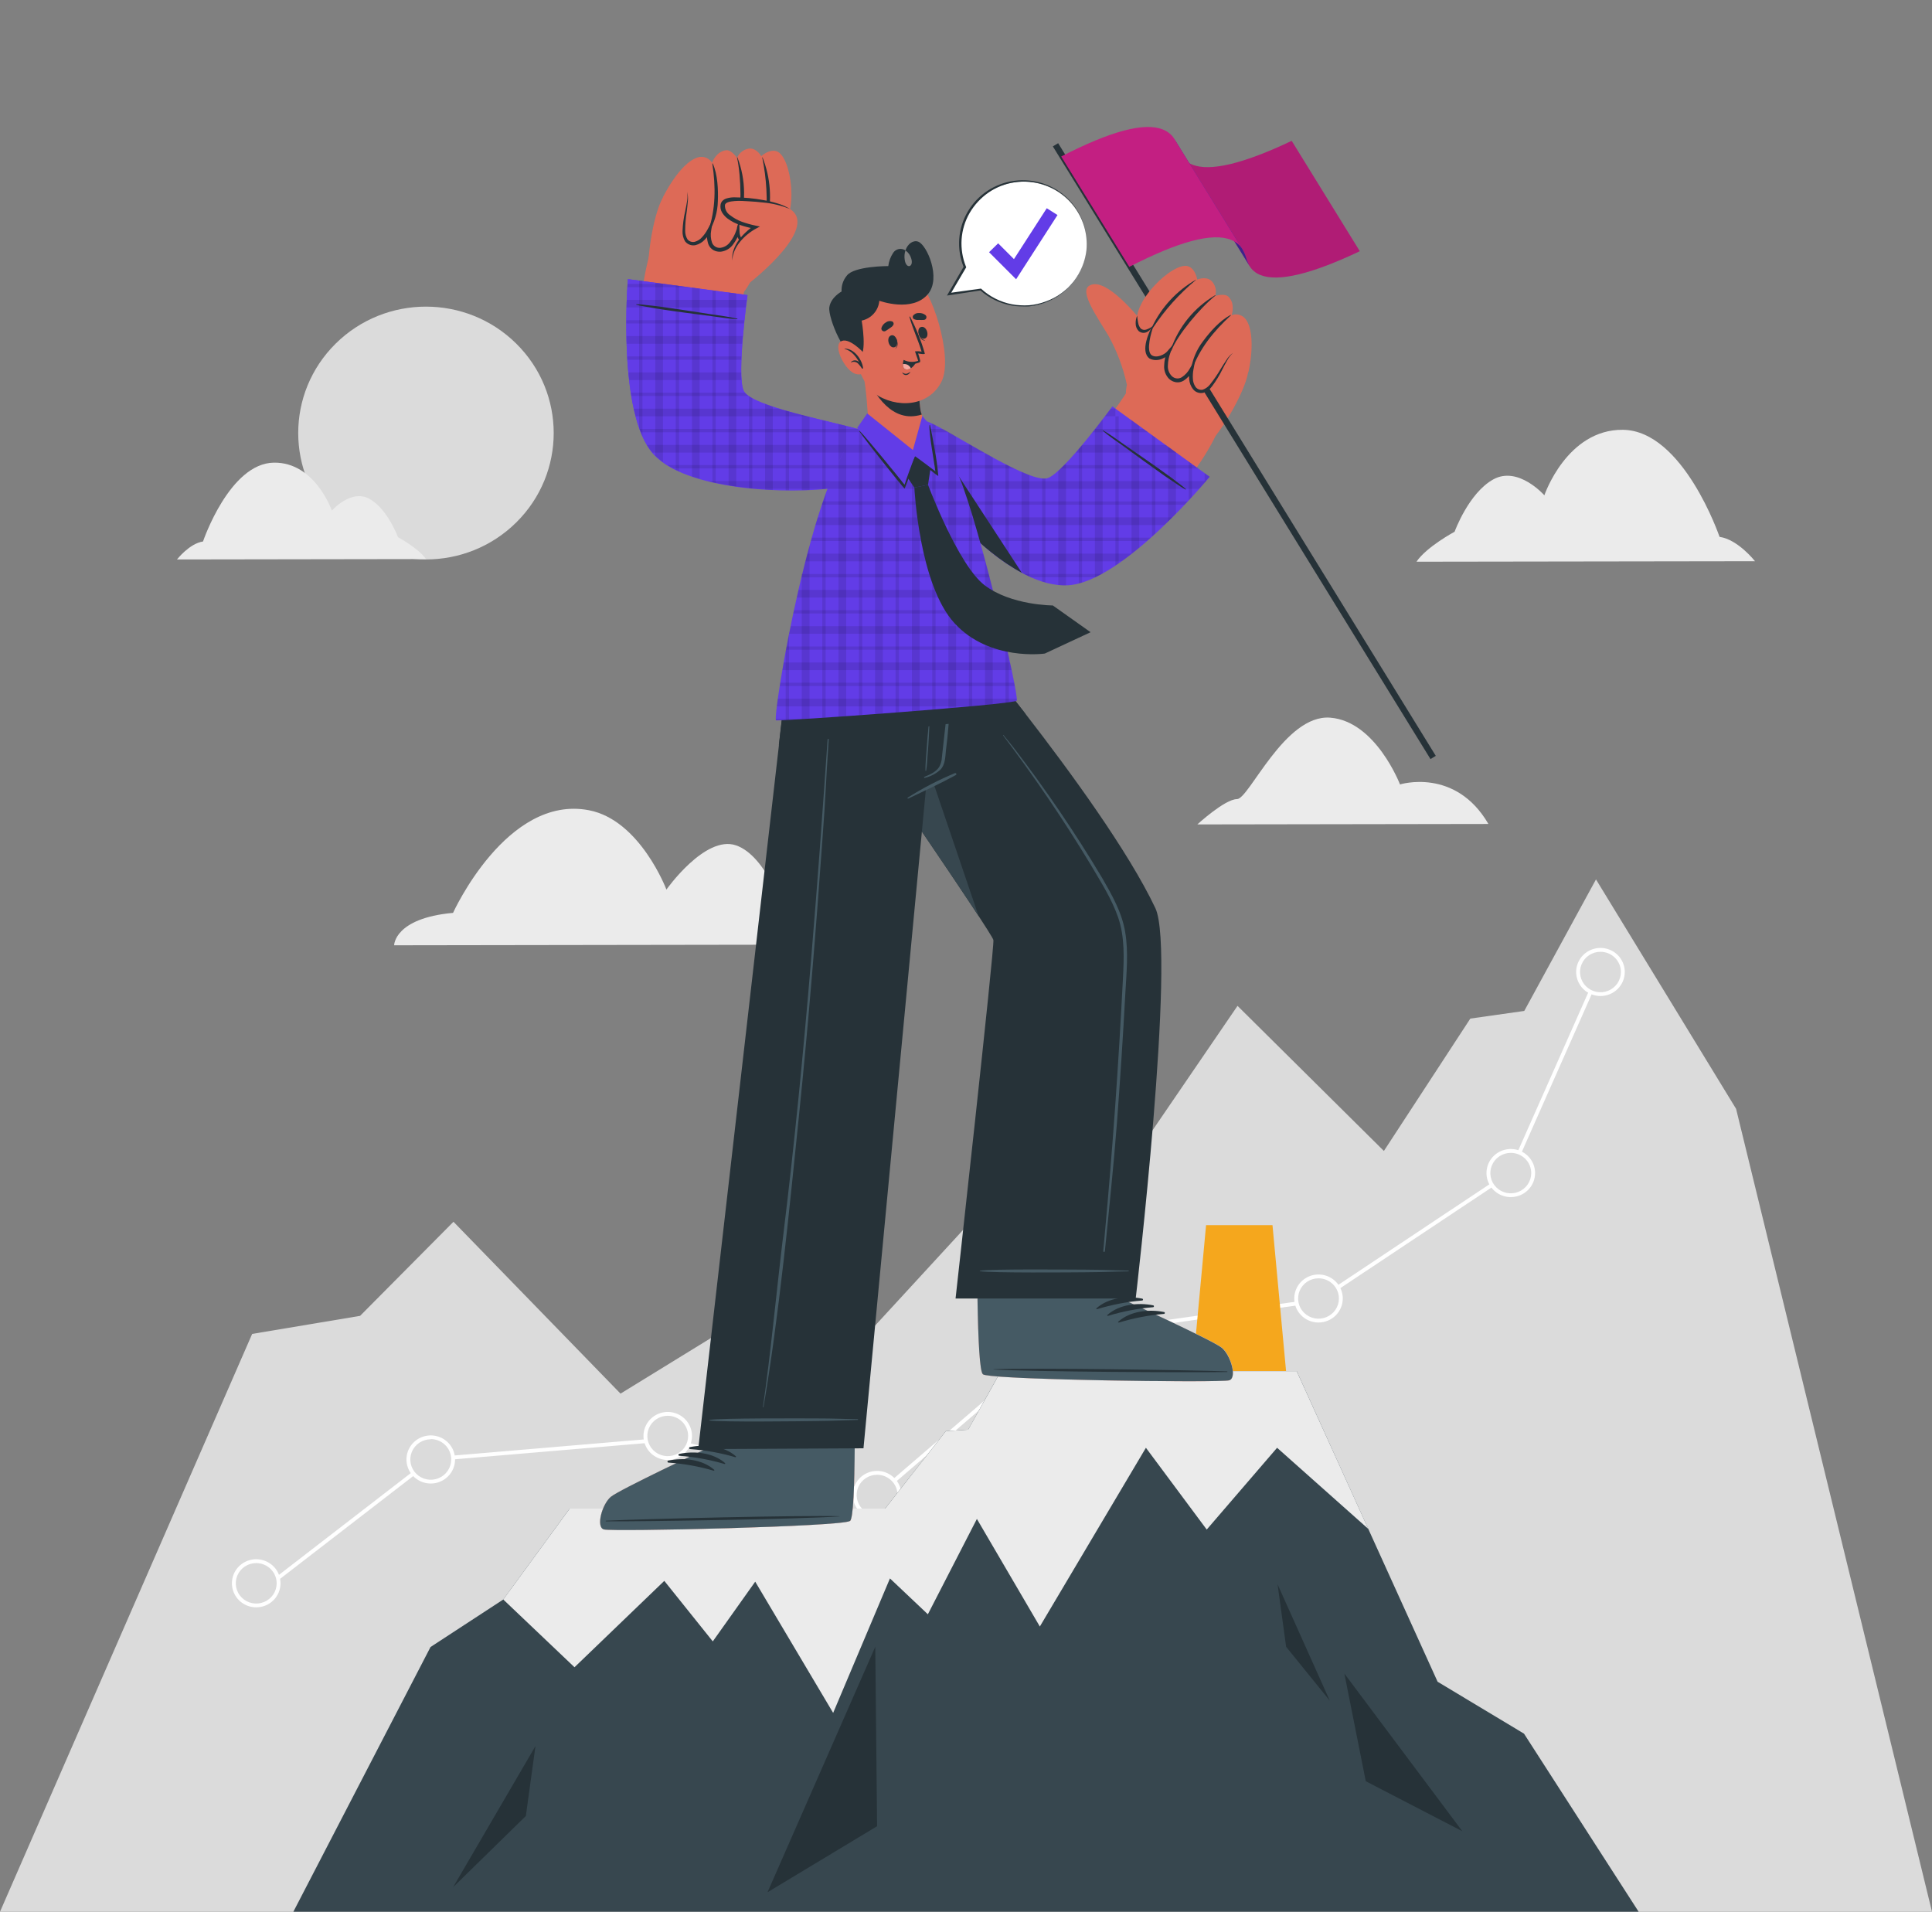 <svg width="380" height="376" viewBox="0 0 380 376" fill="none" xmlns="http://www.w3.org/2000/svg">
<rect x="0" y="0" width="380" height="376" fill="#808080" stroke="none"/>
<g clip-path="url(#clip0_1_9671)">
<path d="M49.598 262.35L70.824 258.801L89.194 240.294L122.048 274.096L144.772 260.124L160.801 273.021L192.204 238.88L216.912 236.617L243.405 197.829L272.194 226.367L289.195 200.333L299.805 198.829L313.91 172.96L341.468 218.088L380 376H0L49.598 262.35Z" fill="#DBDBDB"/>
<path d="M53.314 311.892L52.843 311.298L84.786 286.647L131.366 282.699L131.427 282.714L172.619 293.513L208.628 262.583L208.742 262.568L259.19 255.394L296.81 230.353L314.245 191.008L314.936 191.309L297.418 230.856L297.327 230.917L259.472 256.116L259.388 256.131L208.962 263.298L172.816 294.348L172.619 294.295L131.298 283.459L85.074 287.377L53.314 311.892Z" fill="white"/>
<path d="M50.403 315.75C52.829 315.75 54.796 313.804 54.796 311.403C54.796 309.003 52.829 307.057 50.403 307.057C47.977 307.057 46.011 309.003 46.011 311.403C46.011 313.804 47.977 315.75 50.403 315.75Z" fill="#DBDBDB"/>
<path d="M50.403 316.126C49.457 316.127 48.532 315.851 47.745 315.332C46.957 314.813 46.343 314.074 45.981 313.209C45.618 312.345 45.523 311.393 45.707 310.475C45.891 309.556 46.346 308.713 47.015 308.051C47.684 307.389 48.537 306.938 49.465 306.756C50.393 306.574 51.355 306.668 52.228 307.027C53.102 307.386 53.849 307.993 54.374 308.772C54.898 309.551 55.178 310.467 55.176 311.403C55.174 312.655 54.67 313.855 53.776 314.74C52.881 315.626 51.668 316.124 50.403 316.126ZM50.403 307.425C49.608 307.424 48.83 307.656 48.167 308.092C47.505 308.528 46.989 309.149 46.684 309.876C46.378 310.602 46.297 311.402 46.452 312.175C46.606 312.947 46.988 313.656 47.55 314.213C48.112 314.771 48.828 315.15 49.608 315.304C50.389 315.458 51.197 315.38 51.932 315.079C52.667 314.778 53.296 314.268 53.738 313.614C54.18 312.96 54.416 312.19 54.416 311.403C54.416 310.349 53.993 309.339 53.241 308.593C52.489 307.847 51.468 307.427 50.403 307.425Z" fill="white"/>
<path d="M84.725 291.355C87.151 291.355 89.118 289.409 89.118 287.008C89.118 284.608 87.151 282.662 84.725 282.662C82.299 282.662 80.332 284.608 80.332 287.008C80.332 289.409 82.299 291.355 84.725 291.355Z" fill="#DBDBDB"/>
<path d="M84.725 291.776C83.779 291.776 82.854 291.498 82.068 290.978C81.282 290.458 80.669 289.719 80.308 288.854C79.946 287.99 79.852 287.038 80.037 286.12C80.222 285.203 80.678 284.36 81.347 283.699C82.016 283.037 82.869 282.587 83.797 282.406C84.725 282.224 85.686 282.319 86.559 282.678C87.433 283.037 88.179 283.645 88.703 284.423C89.228 285.202 89.507 286.118 89.505 287.053C89.503 288.307 88.999 289.508 88.102 290.393C87.206 291.279 85.991 291.776 84.725 291.776ZM84.725 283.075C83.93 283.075 83.152 283.309 82.491 283.746C81.83 284.183 81.315 284.804 81.01 285.531C80.706 286.258 80.626 287.058 80.782 287.83C80.937 288.601 81.32 289.31 81.882 289.866C82.444 290.423 83.16 290.802 83.94 290.955C84.72 291.109 85.529 291.03 86.263 290.729C86.998 290.428 87.626 289.918 88.068 289.264C88.509 288.609 88.745 287.84 88.745 287.053C88.75 286.528 88.65 286.007 88.45 285.52C88.25 285.033 87.955 284.59 87.581 284.216C87.207 283.843 86.762 283.546 86.272 283.344C85.782 283.142 85.256 283.038 84.725 283.038V283.075Z" fill="white"/>
<path d="M135.728 282.421C135.73 283.283 135.473 284.126 134.99 284.843C134.507 285.56 133.82 286.119 133.015 286.45C132.211 286.78 131.326 286.867 130.471 286.699C129.617 286.532 128.832 286.117 128.216 285.507C127.6 284.898 127.181 284.122 127.012 283.276C126.842 282.431 126.93 281.555 127.264 280.759C127.598 279.963 128.163 279.283 128.888 278.805C129.613 278.327 130.465 278.073 131.335 278.075C132.501 278.075 133.618 278.533 134.442 279.348C135.265 280.163 135.728 281.268 135.728 282.421Z" fill="#DBDBDB"/>
<path d="M131.336 287.144C130.392 287.144 129.469 286.867 128.684 286.348C127.899 285.829 127.287 285.091 126.926 284.228C126.565 283.365 126.47 282.416 126.654 281.5C126.839 280.584 127.293 279.742 127.961 279.082C128.628 278.421 129.479 277.972 130.404 277.789C131.33 277.607 132.29 277.701 133.162 278.058C134.034 278.415 134.78 279.021 135.304 279.797C135.828 280.574 136.108 281.487 136.108 282.421C136.106 283.673 135.603 284.873 134.708 285.758C133.814 286.644 132.601 287.142 131.336 287.144ZM131.336 278.451C130.542 278.451 129.766 278.683 129.106 279.12C128.446 279.556 127.932 280.176 127.628 280.902C127.324 281.627 127.245 282.426 127.4 283.196C127.555 283.966 127.937 284.673 128.498 285.229C129.059 285.784 129.774 286.162 130.553 286.315C131.331 286.469 132.138 286.39 132.871 286.089C133.604 285.789 134.231 285.28 134.672 284.627C135.113 283.974 135.348 283.206 135.348 282.421C135.346 281.369 134.923 280.36 134.171 279.616C133.419 278.872 132.399 278.453 131.336 278.451Z" fill="white"/>
<path d="M172.512 298.379C174.939 298.379 176.905 296.433 176.905 294.032C176.905 291.631 174.939 289.685 172.512 289.685C170.086 289.685 168.12 291.631 168.12 294.032C168.12 296.433 170.086 298.379 172.512 298.379Z" fill="#DBDBDB"/>
<path d="M172.52 298.755C171.574 298.756 170.649 298.48 169.861 297.961C169.074 297.441 168.46 296.703 168.097 295.838C167.735 294.973 167.639 294.022 167.823 293.104C168.008 292.185 168.463 291.342 169.132 290.68C169.801 290.018 170.654 289.567 171.582 289.385C172.51 289.203 173.471 289.297 174.345 289.656C175.219 290.015 175.966 290.622 176.49 291.401C177.015 292.18 177.294 293.096 177.293 294.032C177.291 295.284 176.787 296.484 175.893 297.369C174.998 298.254 173.785 298.753 172.52 298.755ZM172.52 290.054C171.724 290.052 170.946 290.284 170.284 290.721C169.622 291.157 169.106 291.778 168.8 292.504C168.495 293.231 168.414 294.031 168.568 294.803C168.723 295.576 169.105 296.285 169.667 296.842C170.229 297.399 170.945 297.779 171.725 297.933C172.505 298.087 173.314 298.009 174.049 297.708C174.784 297.407 175.413 296.897 175.855 296.243C176.297 295.589 176.533 294.819 176.533 294.032C176.533 292.978 176.11 291.968 175.358 291.222C174.606 290.476 173.585 290.056 172.52 290.054Z" fill="white"/>
<path d="M208.795 267.78C211.221 267.78 213.188 265.834 213.188 263.433C213.188 261.033 211.221 259.087 208.795 259.087C206.369 259.087 204.402 261.033 204.402 263.433C204.402 265.834 206.369 267.78 208.795 267.78Z" fill="#DBDBDB"/>
<path d="M208.795 268.156C207.851 268.156 206.928 267.879 206.143 267.36C205.358 266.841 204.747 266.103 204.385 265.24C204.024 264.377 203.93 263.428 204.114 262.512C204.298 261.596 204.752 260.754 205.42 260.094C206.087 259.433 206.938 258.984 207.864 258.801C208.789 258.619 209.749 258.713 210.621 259.07C211.493 259.427 212.239 260.033 212.763 260.809C213.288 261.586 213.568 262.499 213.568 263.433C213.568 264.686 213.065 265.887 212.17 266.772C211.275 267.658 210.061 268.156 208.795 268.156ZM208.795 259.463C208.001 259.463 207.225 259.695 206.565 260.132C205.905 260.568 205.391 261.188 205.087 261.914C204.784 262.639 204.704 263.438 204.859 264.208C205.014 264.978 205.396 265.685 205.957 266.241C206.519 266.796 207.234 267.174 208.012 267.327C208.79 267.481 209.597 267.402 210.33 267.101C211.064 266.801 211.69 266.292 212.131 265.639C212.572 264.986 212.808 264.218 212.808 263.433C212.81 262.91 212.707 262.392 212.507 261.908C212.306 261.424 212.011 260.984 211.638 260.613C211.265 260.242 210.822 259.948 210.334 259.746C209.847 259.545 209.323 259.441 208.795 259.44V259.463Z" fill="white"/>
<path d="M259.335 259.733C261.761 259.733 263.727 257.787 263.727 255.387C263.727 252.986 261.761 251.04 259.335 251.04C256.909 251.04 254.942 252.986 254.942 255.387C254.942 257.787 256.909 259.733 259.335 259.733Z" fill="#DBDBDB"/>
<path d="M259.335 260.109C258.391 260.109 257.468 259.832 256.683 259.313C255.898 258.794 255.287 258.057 254.925 257.194C254.564 256.331 254.47 255.381 254.654 254.465C254.838 253.549 255.292 252.708 255.96 252.047C256.627 251.387 257.478 250.937 258.404 250.755C259.33 250.573 260.289 250.666 261.161 251.024C262.033 251.381 262.779 251.986 263.303 252.763C263.828 253.54 264.108 254.453 264.108 255.387C264.106 256.639 263.602 257.839 262.707 258.724C261.813 259.609 260.6 260.107 259.335 260.109ZM259.335 251.416C258.541 251.416 257.765 251.649 257.105 252.085C256.446 252.522 255.931 253.142 255.627 253.867C255.324 254.593 255.244 255.391 255.399 256.161C255.554 256.932 255.936 257.639 256.497 258.194C257.059 258.75 257.774 259.128 258.552 259.281C259.33 259.434 260.137 259.356 260.87 259.055C261.604 258.755 262.23 258.246 262.671 257.593C263.112 256.94 263.348 256.172 263.348 255.387C263.346 254.334 262.922 253.326 262.17 252.581C261.418 251.837 260.398 251.418 259.335 251.416Z" fill="white"/>
<path d="M297.152 235.068C299.578 235.068 301.545 233.122 301.545 230.721C301.545 228.321 299.578 226.375 297.152 226.375C294.726 226.375 292.76 228.321 292.76 230.721C292.76 233.122 294.726 235.068 297.152 235.068Z" fill="#DBDBDB"/>
<path d="M297.16 235.444C296.214 235.445 295.289 235.169 294.501 234.65C293.714 234.13 293.1 233.392 292.737 232.527C292.375 231.663 292.279 230.711 292.464 229.793C292.648 228.874 293.103 228.031 293.772 227.369C294.441 226.707 295.294 226.256 296.222 226.074C297.15 225.892 298.112 225.986 298.985 226.345C299.859 226.704 300.606 227.311 301.13 228.09C301.655 228.869 301.934 229.785 301.933 230.721C301.931 231.973 301.427 233.173 300.533 234.058C299.638 234.944 298.425 235.442 297.16 235.444ZM297.16 226.743C296.365 226.742 295.587 226.974 294.924 227.41C294.262 227.846 293.746 228.467 293.44 229.194C293.135 229.92 293.054 230.72 293.208 231.493C293.363 232.265 293.745 232.974 294.307 233.531C294.869 234.089 295.585 234.468 296.365 234.622C297.145 234.776 297.954 234.698 298.689 234.397C299.424 234.096 300.053 233.586 300.495 232.932C300.937 232.278 301.173 231.508 301.173 230.721C301.173 229.667 300.75 228.657 299.998 227.911C299.246 227.165 298.225 226.745 297.16 226.743Z" fill="white"/>
<path d="M314.792 195.52C317.218 195.52 319.185 193.574 319.185 191.173C319.185 188.773 317.218 186.827 314.792 186.827C312.366 186.827 310.399 188.773 310.399 191.173C310.399 193.574 312.366 195.52 314.792 195.52Z" fill="#DBDBDB"/>
<path d="M314.792 195.896C313.846 195.896 312.922 195.618 312.135 195.098C311.349 194.578 310.736 193.839 310.375 192.974C310.013 192.11 309.919 191.158 310.104 190.24C310.289 189.323 310.745 188.48 311.415 187.819C312.084 187.157 312.936 186.707 313.864 186.526C314.792 186.344 315.753 186.439 316.627 186.798C317.5 187.157 318.246 187.765 318.771 188.544C319.295 189.322 319.574 190.238 319.573 191.173C319.57 192.427 319.066 193.628 318.17 194.513C317.273 195.399 316.059 195.896 314.792 195.896ZM314.792 187.195C313.997 187.195 313.22 187.429 312.559 187.866C311.897 188.303 311.382 188.924 311.078 189.651C310.773 190.378 310.694 191.178 310.849 191.95C311.004 192.721 311.387 193.43 311.949 193.986C312.512 194.543 313.228 194.922 314.008 195.075C314.788 195.229 315.596 195.15 316.331 194.849C317.065 194.548 317.693 194.038 318.135 193.384C318.577 192.729 318.812 191.96 318.812 191.173C318.812 190.651 318.709 190.134 318.506 189.651C318.304 189.168 318.008 188.73 317.635 188.361C317.262 187.991 316.818 187.698 316.331 187.498C315.843 187.298 315.32 187.195 314.792 187.195Z" fill="white"/>
<path d="M101.548 102.748C111.36 93.039 111.36 77.297 101.548 67.589C91.736 57.88 75.827 57.88 66.015 67.589C56.203 77.297 56.203 93.039 66.015 102.748C75.827 112.456 91.736 112.456 101.548 102.748Z" fill="#DBDBDB"/>
<path d="M278.601 110.476L345.184 110.379C345.184 110.379 341.863 106.115 338.215 105.588C338.215 105.588 331.086 84.69 319.215 84.532C308.165 84.412 303.757 97.414 303.757 97.414C303.757 97.414 298.627 91.594 293.74 94.271C288.853 96.948 286.102 104.581 286.102 104.581C286.102 104.581 280.592 107.536 278.601 110.476Z" fill="#EBEBEB"/>
<path d="M161.743 185.789L77.52 185.917C77.52 185.917 77.52 180.593 89.11 179.54C89.11 179.54 99.666 156.228 115.839 159.356C125.909 161.289 131.077 174.96 131.077 174.96C131.077 174.96 138.677 164.184 144.757 166.26C150.837 168.335 154.478 179.796 154.478 179.796C154.478 179.796 160.786 182.781 161.743 185.789Z" fill="#EBEBEB"/>
<path d="M292.752 162.056L235.501 162.146C235.501 162.146 240.92 157.168 243.299 157.168C245.678 157.168 252.677 140.451 261.638 141.15C270.598 141.85 275.363 154.28 275.363 154.28C275.363 154.28 286.246 150.874 292.752 162.056Z" fill="#EBEBEB"/>
<path d="M83.782 109.957L34.816 110.033C34.816 110.033 37.248 106.897 39.931 106.498C39.931 106.498 45.129 91.112 53.869 90.992C61.986 90.879 65.269 100.43 65.269 100.43C65.269 100.43 69.023 96.136 72.626 98.091C76.228 100.046 78.28 105.656 78.28 105.656C78.28 105.656 82.308 107.807 83.782 109.957Z" fill="#EBEBEB"/>
<path d="M252.966 269.81H234.536L237.219 240.963H250.283L252.966 269.81Z" fill="#F5A71D"/>
<path d="M57.699 376H322.301L299.752 340.972L282.758 330.76L255.041 269.66H196.863L190.418 281.195L186.025 281.474L174.086 296.709H112.047L98.982 314.592L84.679 323.932L57.699 376Z" fill="#37474F"/>
<path d="M269.124 300.695H269.116L251.188 284.745L237.348 300.83L225.386 284.745L204.524 319.901L192.143 298.74L182.499 317.494L175.043 310.441L163.871 336.888L148.542 311.08L140.197 322.826L130.659 310.922L112.997 327.91L98.982 314.584L112.047 296.709H174.086L186.025 281.474L190.418 281.188L196.87 269.667H255.041L269.124 300.695Z" fill="#EBEBEB"/>
<path d="M264.419 329.15L268.63 350.327L287.622 360.163L264.419 329.15Z" fill="#263238"/>
<path d="M89.125 371.165L103.428 357.162L105.321 343.408L89.125 371.165Z" fill="#263238"/>
<path d="M150.959 372.165L172.155 323.886L172.512 359.178L150.959 372.165Z" fill="#263238"/>
<path d="M251.279 311.591L261.554 334.49L252.966 323.886L251.279 311.591Z" fill="#263238"/>
<path d="M245.784 52.347L232.393 30.644C232.624 31.016 232.914 31.348 233.252 31.629C233.627 31.944 234.05 32.198 234.506 32.381C238.002 33.787 244.56 32.216 254.06 27.704L267.452 49.406C257.952 53.918 251.393 55.49 247.897 54.084C247.44 53.903 247.016 53.649 246.643 53.332C246.301 53.055 246.01 52.722 245.784 52.347Z" fill="#C31F82"/>
<g opacity="0.1">
<path d="M245.784 52.347L232.393 30.644C232.624 31.016 232.914 31.348 233.252 31.629C233.627 31.944 234.05 32.198 234.506 32.381C238.002 33.787 244.56 32.216 254.06 27.704L267.452 49.406C257.952 53.918 251.393 55.49 247.897 54.084C247.44 53.903 247.016 53.649 246.643 53.332C246.301 53.055 246.01 52.722 245.784 52.347Z" fill="black"/>
</g>
<path d="M241.786 271.472C240.198 271.983 195.054 271.404 193.352 270.299C192.698 269.893 192.402 263.373 192.265 255.492V255.251C192.265 253.627 192.212 251.95 192.212 250.258C192.212 250.025 192.212 249.792 192.212 249.559L194.393 226.352L224.595 226.653L221.616 249.664L221.578 250.574L221.396 255.319V255.808C221.396 255.808 238.572 263.681 240.32 265.088C242.068 266.494 243.367 270.961 241.786 271.472Z" fill="#DD6A57"/>
<path d="M241.786 271.472C240.198 271.983 195.054 271.404 193.352 270.299C192.698 269.893 192.402 263.373 192.265 255.492V255.251C192.265 253.627 192.212 251.95 192.212 250.258C192.212 250.025 192.212 249.792 192.212 249.559L221.624 249.641L221.586 250.551L221.403 255.296V255.785C221.403 255.785 238.579 263.659 240.327 265.065C242.075 266.471 243.367 270.961 241.786 271.472Z" fill="#EBEBEB"/>
<path d="M241.787 271.472C240.973 271.728 228.707 271.705 216.707 271.472C214.297 271.427 211.896 271.367 209.616 271.307C201.066 271.073 193.998 270.728 193.344 270.306C192.69 269.885 192.394 263.538 192.265 255.83C192.265 255.718 192.265 255.612 192.265 255.5C192.265 255.387 192.265 255.334 192.265 255.251H192.28L221.373 255.304V255.793C221.373 255.793 238.556 263.659 240.297 265.072C242.037 266.486 243.367 270.961 241.787 271.472Z" fill="#455A64"/>
<path d="M241.3 269.72C233.7 269.442 202.981 269.013 195.434 269.299C195.373 269.299 195.373 269.344 195.434 269.351C202.973 269.795 233.685 269.976 241.292 269.848C241.46 269.84 241.46 269.727 241.3 269.72Z" fill="#263238"/>
<path d="M224.641 255.409C221.646 254.815 217.983 255.229 215.665 257.304C215.574 257.387 215.665 257.515 215.787 257.485C218.66 256.604 221.621 256.035 224.618 255.785C224.668 255.788 224.718 255.771 224.756 255.738C224.793 255.705 224.816 255.658 224.819 255.609C224.822 255.559 224.805 255.51 224.772 255.472C224.738 255.435 224.691 255.412 224.641 255.409Z" fill="#263238"/>
<path d="M226.784 256.725C223.797 256.131 220.126 256.545 217.808 258.62C217.717 258.703 217.808 258.831 217.938 258.801C220.81 257.919 223.771 257.349 226.769 257.101C226.819 257.103 226.868 257.085 226.905 257.052C226.942 257.018 226.964 256.971 226.966 256.921C226.968 256.871 226.95 256.822 226.916 256.786C226.882 256.749 226.834 256.727 226.784 256.725Z" fill="#263238"/>
<path d="M228.927 258.041C225.94 257.447 222.27 257.861 219.952 259.944C219.868 260.019 219.952 260.147 220.081 260.117C222.955 259.242 225.916 258.672 228.912 258.417C228.962 258.419 229.011 258.401 229.049 258.368C229.086 258.334 229.108 258.287 229.11 258.237C229.112 258.187 229.093 258.138 229.059 258.102C229.025 258.065 228.978 258.043 228.927 258.041Z" fill="#263238"/>
<path d="M223.379 255.387H187.948C187.948 255.387 195.639 186.203 195.388 184.879C195.259 184.202 188.89 174.682 181.321 163.552C177.088 157.318 172.482 150.588 168.401 144.61C161.629 134.743 156.241 126.953 156.241 126.953H190.935C190.935 126.953 195.601 132.532 201.719 140.421C210.383 151.603 221.95 167.418 227.248 178.615C231.352 187.308 223.379 255.387 223.379 255.387Z" fill="#263238"/>
<path d="M221.297 183.24C220.643 179.39 218.698 176.013 216.775 172.667C211.462 163.763 205.625 155.175 199.295 146.948C198.661 146.161 198.023 145.372 197.38 144.58C197.342 144.527 197.25 144.58 197.296 144.64C203.464 152.796 209.202 161.263 214.487 170.005C216.456 173.359 218.66 176.773 219.921 180.435C221.259 184.33 221.069 188.466 220.864 192.52C220.438 200.882 219.931 209.236 219.344 217.584C218.741 226.031 218.054 234.466 217.284 242.888C217.193 243.919 217.094 244.949 217.003 245.987C217.003 246.318 217.299 246.348 217.33 245.987C218.15 237.594 219.047 229.277 219.686 220.862C220.324 212.448 220.879 203.935 221.335 195.46C221.555 191.429 221.988 187.248 221.297 183.24Z" fill="#455A64"/>
<path d="M221.92 249.897C216.957 249.792 218.386 249.754 213.416 249.709C210.984 249.709 195.016 249.544 192.744 249.92C192.698 249.92 192.698 250.01 192.744 250.017C195.024 250.386 210.984 250.251 213.416 250.228C218.386 250.183 216.957 250.138 221.92 250.04C221.931 250.044 221.944 250.045 221.956 250.043C221.967 250.041 221.979 250.036 221.988 250.029C221.998 250.022 222.006 250.013 222.011 250.003C222.017 249.992 222.02 249.98 222.02 249.969C222.02 249.957 222.017 249.945 222.011 249.934C222.006 249.924 221.998 249.915 221.988 249.908C221.979 249.901 221.967 249.896 221.956 249.894C221.944 249.892 221.931 249.893 221.92 249.897Z" fill="#455A64"/>
<path d="M192.47 180.157C183.396 166.297 156.233 126.953 156.233 126.953H174.412L192.47 180.157Z" fill="#37474F"/>
<path d="M118.765 300.8C120.354 301.289 165.49 300.259 167.185 299.138C167.831 298.717 168.067 292.205 168.112 284.324V284.076C168.112 282.451 171.912 255.154 171.912 255.154L142.409 255.748L138.997 284.421V284.91C138.997 284.91 121.897 292.957 120.164 294.378C118.431 295.799 117.177 300.349 118.765 300.8Z" fill="#DD6A57"/>
<path d="M118.765 300.8C120.354 301.289 165.49 300.259 167.185 299.138C167.831 298.717 168.066 292.205 168.112 284.324V284.076C168.112 284.076 168.773 278.608 168.773 278.375L139.642 278.887L138.989 284.421V284.91C138.989 284.91 121.889 292.957 120.156 294.378C118.423 295.799 117.177 300.349 118.765 300.8Z" fill="#EBEBEB"/>
<path d="M118.765 300.8C120.354 301.289 165.49 300.259 167.185 299.138C167.831 298.717 168.066 292.205 168.112 284.324V284.076L138.989 284.421V284.91C138.989 284.91 121.889 292.957 120.156 294.378C118.423 295.799 117.177 300.349 118.765 300.8Z" fill="#455A64"/>
<path d="M119.236 299.085C126.836 298.732 157.548 297.988 165.087 298.206C165.148 298.206 165.156 298.251 165.087 298.251C157.563 298.77 126.852 299.266 119.236 299.213C119.077 299.213 119.077 299.093 119.236 299.085Z" fill="#263238"/>
<path d="M135.744 284.609C138.73 283.985 142.401 284.361 144.734 286.414C144.826 286.497 144.734 286.625 144.613 286.595C141.731 285.751 138.764 285.219 135.766 285.008C135.74 285.009 135.713 285.006 135.688 284.997C135.663 284.989 135.64 284.975 135.621 284.958C135.601 284.94 135.585 284.919 135.573 284.895C135.562 284.872 135.555 284.846 135.554 284.82C135.552 284.794 135.556 284.768 135.565 284.743C135.573 284.718 135.587 284.695 135.604 284.676C135.622 284.656 135.643 284.64 135.667 284.629C135.691 284.618 135.717 284.611 135.744 284.609Z" fill="#263238"/>
<path d="M133.616 285.948C136.595 285.324 140.266 285.692 142.607 287.753C142.698 287.835 142.607 287.963 142.485 287.933C139.604 287.082 136.637 286.543 133.639 286.324C133.614 286.325 133.589 286.322 133.565 286.314C133.541 286.306 133.52 286.293 133.501 286.277C133.482 286.26 133.467 286.241 133.456 286.218C133.445 286.196 133.439 286.172 133.437 286.147C133.436 286.123 133.439 286.098 133.447 286.074C133.455 286.051 133.468 286.03 133.485 286.011C133.501 285.993 133.521 285.977 133.544 285.967C133.566 285.956 133.591 285.949 133.616 285.948Z" fill="#263238"/>
<path d="M131.48 287.264C134.459 286.64 138.13 287.008 140.471 289.069C140.562 289.152 140.471 289.279 140.342 289.249C137.455 288.404 134.483 287.872 131.48 287.663C131.427 287.663 131.375 287.642 131.338 287.604C131.3 287.567 131.279 287.516 131.279 287.463C131.279 287.41 131.3 287.36 131.338 287.322C131.375 287.285 131.427 287.264 131.48 287.264Z" fill="#263238"/>
<path d="M190.927 126.953C190.927 126.953 186.77 152.024 186.489 152.829C186.489 152.829 184.969 153.581 182.149 154.829L169.837 284.843L137.332 285.008L155.45 126.99L190.927 126.953Z" fill="#263238"/>
<path d="M168.72 279.12C163.75 279.037 165.178 278.992 160.208 278.969C157.784 278.969 141.808 278.887 139.544 279.263C139.53 279.263 139.516 279.268 139.506 279.278C139.496 279.288 139.49 279.301 139.49 279.315C139.49 279.329 139.496 279.343 139.506 279.353C139.516 279.362 139.53 279.368 139.544 279.368C141.824 279.729 157.784 279.526 160.216 279.488C165.178 279.421 163.75 279.391 168.72 279.263C168.735 279.258 168.749 279.248 168.758 279.235C168.767 279.223 168.772 279.207 168.772 279.191C168.772 279.175 168.767 279.16 168.758 279.147C168.749 279.134 168.735 279.125 168.72 279.12Z" fill="#455A64"/>
<path d="M162.8 145.136C161.538 163.041 160.998 171.027 159.516 188.925C158.034 206.823 156.271 224.818 154.082 242.708C152.859 252.702 151.529 266.772 150.062 276.736C150.062 276.804 150.161 276.826 150.168 276.736C153.208 259.034 155.336 237.083 157.168 219.231C159 201.378 160.451 183.473 161.728 165.568C162.488 155.438 162.336 155.235 163.02 145.106C163.035 145.001 162.815 145.008 162.8 145.136Z" fill="#455A64"/>
<path d="M187.834 152.054C184.604 153.391 181.496 155.001 178.547 156.867C178.425 156.942 178.547 157.123 178.638 157.063C181.777 155.559 184.976 154.1 188.024 152.423C188.063 152.393 188.09 152.35 188.101 152.302C188.112 152.255 188.106 152.205 188.083 152.161C188.061 152.117 188.023 152.083 187.978 152.063C187.932 152.044 187.882 152.041 187.834 152.054Z" fill="#455A64"/>
<path d="M186.641 137.691C186.132 140.699 185.843 143.707 185.501 146.76C185.425 147.512 185.334 148.212 185.258 148.934C185.237 149.603 185.054 150.258 184.726 150.844C184.072 151.859 182.886 152.348 181.822 152.791C181.693 152.844 181.746 153.04 181.883 152.994C183.034 152.723 184.095 152.167 184.969 151.378C185.949 150.362 185.919 148.813 186.063 147.505C186.494 144.263 186.732 140.998 186.778 137.729C186.778 137.616 186.656 137.616 186.641 137.691Z" fill="#455A64"/>
<path d="M182.955 138.609C182.849 140.774 182.605 142.933 182.423 145.091C182.332 146.151 182.256 147.219 182.187 148.287C182.119 149.355 181.997 150.483 182.028 151.566C182.028 151.641 182.149 151.656 182.165 151.566C182.339 150.535 182.37 149.468 182.453 148.43C182.537 147.392 182.621 146.249 182.681 145.151C182.803 142.97 182.864 140.774 183.061 138.594C183.069 138.541 182.955 138.541 182.955 138.609Z" fill="#455A64"/>
<path d="M201.712 140.421L188.389 142.128L168.386 144.64L153.186 146.55L155.428 126.998H190.904C190.904 126.998 195.594 132.532 201.712 140.421Z" fill="#263238"/>
<path d="M165.353 92.624C151.749 95.707 133.433 93.932 128.797 88.262C124.48 82.953 124.45 59.137 128.402 47.993C129.261 45.564 147.402 51.422 146.9 54.129C145.707 60.461 143.572 74.756 145.563 77.208C147.334 79.389 157.936 82.284 167.77 84.337C179.717 86.826 170.772 91.398 165.353 92.624Z" fill="#DD6A57"/>
<path d="M130.378 38.848C128.288 42.608 127.072 51.993 127.657 54.362C128.242 56.731 144.271 59.318 146.125 57.603C147.979 55.889 154.006 42.653 153.239 38.352C152.471 34.051 132.536 34.938 130.378 38.848Z" fill="#DD6A57"/>
<path d="M153.072 45.21C151.08 46.353 150.852 43.375 150.852 43.375C150.852 43.375 150.092 47.745 147.615 48.136C145.137 48.527 145.054 44.902 145.038 44.646C145 44.872 144.225 48.865 141.656 49.008C139.088 49.151 139.475 45.504 139.506 45.248C139.399 45.451 137.94 48.151 135.964 47.812C132.567 47.241 136.116 40.239 135.128 37.66C135.128 37.66 130.515 38.818 130.378 38.826C130.378 38.826 133.616 32.095 137.218 30.967C137.738 30.798 138.301 30.808 138.815 30.996C139.329 31.185 139.763 31.541 140.045 32.005C140.045 32.005 140.843 29.749 142.865 29.546C143.898 29.463 144.962 31.05 144.962 31.05C145.17 30.551 145.51 30.117 145.946 29.793C146.382 29.469 146.898 29.267 147.44 29.208C148.884 29.17 149.72 30.712 149.72 30.712C149.72 30.712 151.24 29.298 152.707 29.734C155.732 30.629 157.32 42.759 153.072 45.21Z" fill="#DD6A57"/>
<path d="M149.925 30.975C149.925 30.93 149.971 30.915 149.986 30.975C151.57 34.984 151.882 39.374 150.883 43.563C150.883 43.691 150.617 43.691 150.624 43.563C151.013 39.356 150.777 35.115 149.925 30.975Z" fill="#263238"/>
<path d="M144.963 30.99C144.963 30.945 145.031 30.922 145.054 30.99C146.748 35.42 146.786 40.304 145.16 44.759C145.099 44.917 144.887 44.992 144.947 44.812C145.92 41.728 145.821 34.848 144.963 30.99Z" fill="#263238"/>
<path d="M139.27 45.541C140.79 41.164 140.79 36.735 140.106 32.186C140.106 32.133 140.182 32.125 140.205 32.186C141.147 34.321 141.284 37.262 141.193 39.555C141.146 41.69 140.539 43.777 139.43 45.609C139.384 45.661 139.24 45.631 139.27 45.541Z" fill="#263238"/>
<path d="M150.853 43.375C150.64 44.201 150.347 45.004 149.978 45.774C149.655 46.539 149.13 47.204 148.458 47.699C148.142 47.911 147.757 47.997 147.379 47.94C146.995 47.885 146.633 47.729 146.33 47.489C146.047 47.229 145.822 46.914 145.671 46.563C145.519 46.212 145.443 45.833 145.449 45.451L145.411 43.616L144.795 45.391C144.531 46.167 144.141 46.896 143.64 47.549C143.422 47.868 143.139 48.139 142.81 48.344C142.48 48.548 142.11 48.682 141.725 48.737C141.366 48.781 141.003 48.702 140.696 48.513C140.389 48.324 140.157 48.037 140.038 47.699C139.782 46.939 139.727 46.126 139.878 45.338L140.228 43.15L139.171 45.12C138.883 45.664 138.526 46.17 138.107 46.624C137.729 47.072 137.223 47.397 136.656 47.556C136.399 47.618 136.13 47.608 135.879 47.527C135.628 47.446 135.405 47.297 135.235 47.098C134.918 46.592 134.755 46.008 134.763 45.413C134.766 44.131 134.87 42.852 135.075 41.586C135.151 40.946 135.234 40.3 135.28 39.653C135.367 39.003 135.315 38.342 135.128 37.713C135.25 38.346 135.25 38.997 135.128 39.63C135.029 40.27 134.9 40.901 134.771 41.533C134.473 42.812 134.297 44.116 134.246 45.428C134.208 46.138 134.38 46.844 134.74 47.459C134.977 47.768 135.298 48.004 135.666 48.137C136.034 48.271 136.433 48.296 136.815 48.211C137.523 48.03 138.161 47.645 138.647 47.105C139.123 46.608 139.532 46.052 139.863 45.451L139.164 45.21C138.968 46.14 139.02 47.104 139.316 48.008C139.499 48.501 139.848 48.918 140.304 49.188C140.766 49.445 141.297 49.552 141.824 49.497C142.312 49.43 142.781 49.262 143.199 49.002C143.617 48.743 143.975 48.399 144.248 47.993C144.794 47.256 145.212 46.435 145.487 45.564L144.826 45.466C144.837 45.94 144.953 46.406 145.164 46.832C145.375 47.258 145.677 47.633 146.049 47.932C146.441 48.209 146.9 48.377 147.379 48.421C147.866 48.47 148.353 48.339 148.747 48.053C149.451 47.485 149.978 46.731 150.267 45.88C150.557 45.069 150.753 44.229 150.853 43.375Z" fill="#263238"/>
<path d="M147.554 55.528C147.554 55.528 162.063 44.248 154.827 40.803C152.684 39.781 142.622 38.104 142.242 40.097C141.748 42.669 145.821 44.142 148.519 44.669C148.519 44.669 143.04 47.812 144.119 52.241C144.328 53.05 144.76 53.785 145.367 54.365C145.973 54.946 146.73 55.348 147.554 55.528Z" fill="#DD6A57"/>
<path d="M155.412 41.127C154.62 40.625 153.757 40.242 152.851 39.991C151.95 39.713 151.031 39.497 150.1 39.345C148.242 39.004 146.358 38.825 144.468 38.811C143.954 38.803 143.442 38.871 142.948 39.014C142.667 39.089 142.407 39.228 142.188 39.42C142.067 39.52 141.966 39.642 141.892 39.781C141.814 39.916 141.76 40.063 141.732 40.217C141.635 40.77 141.743 41.339 142.036 41.819C142.31 42.253 142.657 42.637 143.062 42.954C143.84 43.54 144.714 43.987 145.646 44.278C146.549 44.583 147.474 44.819 148.413 44.985L148.314 44.383C147.731 44.77 147.184 45.208 146.68 45.691C146.151 46.174 145.672 46.708 145.251 47.286C144.84 47.866 144.515 48.502 144.286 49.173C144.06 49.841 143.967 50.546 144.012 51.249C144.061 50.562 144.226 49.889 144.499 49.256C144.78 48.633 145.146 48.051 145.586 47.526C146.014 46.998 146.498 46.517 147.03 46.09C147.552 45.659 148.114 45.279 148.709 44.955L149.469 44.556L148.588 44.368C147.682 44.178 146.791 43.927 145.92 43.616C145.098 43.316 144.328 42.889 143.64 42.353C143.304 42.142 143.03 41.847 142.845 41.499C142.659 41.151 142.569 40.761 142.584 40.367C142.652 39.743 143.663 39.615 144.537 39.54C145.411 39.465 146.368 39.54 147.296 39.593C148.223 39.645 149.15 39.713 150.07 39.826C151.908 39.983 153.711 40.422 155.412 41.127Z" fill="#263238"/>
<path d="M169.815 84.683C163.955 82.863 147.676 79.998 146.255 76.824C144.833 73.651 147.015 58.024 147.015 58.024L123.5 54.896C123.5 54.896 121.273 81.457 128.569 89.353C135.865 97.249 155.808 95.602 163.613 93.94C171.418 92.278 179.565 87.721 169.815 84.683Z" fill="#623CE7"/>
<path d="M123.5 54.896C123.5 54.896 121.273 81.464 128.569 89.353C128.89 89.705 129.238 90.032 129.611 90.33C137.598 97.098 158.597 97.226 166.091 95.639C171.084 94.572 173.751 90.654 174.253 88.383C174.549 87.104 173.356 85.818 169.837 84.72C163.978 82.908 147.699 80.035 146.277 76.862C144.856 73.689 147.037 58.062 147.037 58.062L123.5 54.896Z" fill="#623CE7"/>
<g opacity="0.1">
<path d="M173.645 86.638V89.909C173.362 90.466 173.026 90.995 172.642 91.488C172.476 91.708 172.298 91.919 172.11 92.12V85.585C172.68 85.844 173.2 86.2 173.645 86.638Z" fill="black"/>
<path d="M169.602 84.63V94.203C169.389 94.338 169.168 94.459 168.94 94.579V84.435L169.602 84.63Z" fill="black"/>
<path d="M166.44 83.773V95.504L166.075 95.587C165.718 95.662 165.315 95.737 164.905 95.805V83.389L166.44 83.773Z" fill="black"/>
<path d="M162.397 82.788V96.143H162.321L161.736 96.196V82.66L162.397 82.788Z" fill="black"/>
<path d="M159.228 82.006V96.361C158.726 96.361 158.217 96.399 157.708 96.406V81.615L158.741 81.878L159.228 82.006Z" fill="black"/>
<path d="M155.192 80.938V96.429C154.972 96.429 154.751 96.429 154.531 96.429V80.75L155.192 80.938Z" fill="black"/>
<path d="M152 79.983V96.354C151.491 96.354 150.982 96.309 150.48 96.271V79.441C150.974 79.622 151.483 79.802 152 79.983Z" fill="black"/>
<path d="M147.319 77.93C147.531 78.075 147.752 78.208 147.98 78.328V96.076L147.319 96.008V77.93Z" fill="black"/>
<path d="M144.818 57.739V95.7C144.301 95.632 143.792 95.549 143.298 95.466V57.528L144.818 57.739Z" fill="black"/>
<path d="M140.775 57.19V94.993L140.114 94.842V57.099L140.775 57.19Z" fill="black"/>
<path d="M137.613 56.761V94.195C137.089 94.045 136.58 93.88 136.093 93.707V56.558L137.613 56.761Z" fill="black"/>
<path d="M133.57 56.219V92.714C133.342 92.616 133.122 92.511 132.909 92.406V56.129L133.57 56.219Z" fill="black"/>
<path d="M130.401 55.791V90.902C130.127 90.714 129.861 90.503 129.641 90.293C129.371 90.085 129.117 89.859 128.881 89.616V55.58L130.401 55.791Z" fill="black"/>
<path d="M126.365 55.242V85.818C126.251 85.555 126.137 85.292 126.031 85.014C125.925 84.735 125.856 84.577 125.788 84.359C125.753 84.284 125.725 84.206 125.704 84.126V55.159L126.365 55.242Z" fill="black"/>
<path d="M123.196 61.972V65.89C123.196 65.138 123.196 64.349 123.196 63.634C123.196 63.416 123.196 63.198 123.196 62.98C123.189 62.627 123.189 62.296 123.196 61.972Z" fill="black"/>
</g>
<g opacity="0.1">
<path d="M168.849 94.624C168.082 95.006 167.274 95.301 166.44 95.504L166.075 95.587C165.718 95.662 165.315 95.737 164.905 95.805C164.145 95.925 163.316 96.03 162.404 96.121H148.724L147.964 96.053L147.303 95.985C146.467 95.903 145.631 95.797 144.803 95.677C144.286 95.609 143.777 95.527 143.283 95.444C142.432 95.303 141.596 95.145 140.775 94.97L140.114 94.82L139.202 94.602L168.849 94.624Z" fill="black"/>
<path d="M172.642 91.488C172.476 91.708 172.298 91.919 172.11 92.12H132.4C132.005 91.909 131.64 91.699 131.267 91.466L172.642 91.488Z" fill="black"/>
<path d="M174.23 88.345C174.182 88.57 174.116 88.792 174.032 89.007H128.303C127.902 88.537 127.544 88.034 127.232 87.503H174.2C174.286 87.776 174.297 88.067 174.23 88.345Z" fill="black"/>
<path d="M169.814 84.69C170.149 84.796 170.468 84.901 170.764 85.014H126.031C125.94 84.796 125.856 84.577 125.788 84.359H168.72L168.978 84.435L169.64 84.63L169.814 84.69Z" fill="black"/>
<path d="M158.726 81.878H125.02C124.883 81.381 124.762 80.87 124.648 80.374H153.209C153.634 80.509 154.075 80.637 154.531 80.765L155.192 80.953C156.013 81.186 156.849 81.412 157.693 81.63L158.726 81.878Z" fill="black"/>
<path d="M147.25 77.885H124.169C124.169 77.667 124.1 77.448 124.07 77.23H146.49C146.714 77.48 146.97 77.7 147.25 77.885Z" fill="black"/>
<path d="M145.806 74.749H123.766C123.713 74.245 123.66 73.741 123.614 73.245H145.768C145.745 73.779 145.768 74.283 145.806 74.749Z" fill="black"/>
<path d="M145.799 70.094C145.799 70.312 145.799 70.53 145.799 70.748H123.386C123.386 70.53 123.386 70.312 123.386 70.094H145.799Z" fill="black"/>
<path d="M146.08 66.101C146.034 66.605 145.988 67.109 145.95 67.605H123.242C123.242 67.093 123.242 66.582 123.242 66.101H146.08Z" fill="black"/>
<path d="M146.384 62.965C146.384 63.175 146.346 63.394 146.323 63.619H123.181C123.181 63.401 123.181 63.183 123.181 62.965H146.384Z" fill="black"/>
<path d="M146.878 58.972C146.817 59.37 146.749 59.889 146.673 60.476H123.227C123.227 59.942 123.227 59.431 123.272 58.972H146.878Z" fill="black"/>
<path d="M135.584 56.49H123.424C123.424 56.25 123.424 56.024 123.424 55.836H130.72L132.886 56.129L133.547 56.219L135.584 56.49Z" fill="black"/>
</g>
<path d="M125.187 59.837C126.039 59.837 126.882 59.987 127.726 60.062C128.569 60.137 129.413 60.25 130.249 60.363C131.865 60.584 133.481 60.819 135.098 61.07L139.939 61.822C141.611 62.085 143.321 62.266 144.963 62.664C144.972 62.661 144.982 62.66 144.991 62.661C145.001 62.662 145.01 62.666 145.018 62.671C145.026 62.677 145.033 62.684 145.038 62.693C145.042 62.701 145.044 62.711 145.044 62.721C145.044 62.73 145.042 62.74 145.038 62.748C145.033 62.757 145.026 62.764 145.018 62.77C145.01 62.776 145.001 62.779 144.991 62.78C144.982 62.782 144.972 62.78 144.963 62.777C143.275 62.694 141.581 62.393 139.909 62.175C138.237 61.957 136.61 61.754 134.961 61.529C133.312 61.303 131.663 61.085 130.013 60.829C129.208 60.709 128.402 60.574 127.604 60.416C126.806 60.258 125.963 60.175 125.18 59.942C125.096 59.919 125.134 59.837 125.187 59.837Z" fill="#263238"/>
<path d="M181.313 92.233C188.951 103.791 203.406 115.101 210.702 114.184C217.542 113.319 234.262 96.188 239.218 85.45C240.304 83.111 223.128 74.877 221.601 77.178C218.014 82.555 209.532 94.323 206.401 94.722C203.596 95.075 193.929 89.879 185.41 84.608C175.036 78.208 178.273 87.623 181.313 92.233Z" fill="#DD6A57"/>
<path d="M237.88 86.984C235.934 88.488 221.821 80.644 221.449 78.17C221.404 77.336 221.471 76.499 221.646 75.681C220.914 72.294 219.685 69.031 217.998 65.996C215.87 62.446 212.291 57.415 214.198 56.219C216.942 54.452 222.239 60.273 225.074 63.8C226.001 61.544 227.02 59.664 228.015 58.791C231.321 55.896 246.255 68.861 245.495 73.237C244.758 77.456 239.833 85.495 237.88 86.984Z" fill="#DD6A57"/>
<path d="M208.126 28.163L207.082 28.793L281.358 149.292L282.403 148.661L208.126 28.163Z" fill="#263238"/>
<path d="M223.82 64.251C224.656 66.364 226.693 64.176 226.693 64.176C226.693 64.176 224.519 68.026 226.237 69.876C227.954 71.726 230.265 68.928 230.432 68.74C230.326 68.943 228.418 72.5 230.333 74.215C232.248 75.929 234.232 72.824 234.354 72.621C234.308 72.846 233.761 75.847 235.509 76.802C238.511 78.434 240.137 70.786 242.524 69.395C242.524 69.395 245.389 73.155 245.495 73.222C245.602 73.29 247.198 65.988 245.1 62.905C244.802 62.452 244.358 62.114 243.839 61.946C243.321 61.778 242.76 61.79 242.25 61.98C242.25 61.98 243.056 59.724 241.589 58.333C240.829 57.633 239.028 58.197 239.028 58.197C239.183 57.671 239.19 57.112 239.048 56.582C238.906 56.052 238.621 55.57 238.222 55.189C237.12 54.272 235.478 54.986 235.478 54.986C235.478 54.986 235.19 52.963 233.761 52.392C230.88 51.249 222.034 59.716 223.82 64.251Z" fill="#DD6A57"/>
<path d="M235.197 55.084C235.197 55.084 235.197 55.009 235.197 55.024C231.447 57.176 228.449 60.408 226.602 64.288C226.548 64.409 226.723 64.552 226.814 64.424C229.139 60.927 231.962 57.781 235.197 55.084Z" fill="#263238"/>
<path d="M239.058 58.137C239.096 58.137 239.058 58.047 238.997 58.069C234.899 60.488 231.808 64.275 230.28 68.748C230.234 68.906 230.348 69.094 230.417 68.921C231.58 65.928 235.972 60.626 239.058 58.137Z" fill="#263238"/>
<path d="M234.369 72.944C235.889 68.582 238.708 65.146 242.09 62.025C242.136 62.025 242.09 61.927 242.03 61.957C239.947 63.033 238.002 65.243 236.634 67.093C235.319 68.798 234.485 70.817 234.217 72.944C234.202 73.004 234.331 73.064 234.369 72.944Z" fill="#263238"/>
<path d="M226.617 64.198C226.549 64.341 226.845 64.273 226.784 64.424C226.526 65.063 225.302 69.034 226.533 69.868C227.529 70.53 229.125 69.673 229.573 69.116L230.812 67.68L230.181 69.44C229.889 70.215 229.73 71.034 229.71 71.861C229.678 72.244 229.729 72.63 229.86 72.992C229.991 73.353 230.199 73.683 230.47 73.959C230.722 74.214 231.054 74.377 231.412 74.421C231.769 74.465 232.132 74.387 232.439 74.2C233.113 73.758 233.665 73.156 234.042 72.448L235.144 70.53L234.734 72.688C234.622 73.291 234.586 73.904 234.627 74.516C234.648 75.096 234.838 75.657 235.175 76.132C235.337 76.338 235.554 76.494 235.801 76.584C236.047 76.674 236.315 76.695 236.573 76.644C237.135 76.443 237.628 76.089 237.994 75.621C238.797 74.62 239.522 73.559 240.16 72.448C240.502 71.899 240.844 71.35 241.217 70.808C241.553 70.248 242.006 69.766 242.547 69.395C242.06 69.817 241.66 70.327 241.369 70.899C241.042 71.455 240.745 72.027 240.449 72.606C239.876 73.784 239.195 74.906 238.412 75.96C237.997 76.535 237.421 76.98 236.755 77.238C236.376 77.338 235.976 77.327 235.603 77.206C235.231 77.084 234.902 76.857 234.658 76.554C234.21 75.981 233.946 75.29 233.898 74.568C233.841 73.89 233.871 73.208 233.989 72.538L234.688 72.779C234.255 73.622 233.608 74.339 232.811 74.862C232.359 75.144 231.819 75.256 231.291 75.177C230.778 75.095 230.303 74.859 229.931 74.501C229.589 74.15 229.328 73.731 229.164 73.272C229 72.812 228.937 72.324 228.981 71.839C229.014 70.931 229.196 70.034 229.52 69.184L230.098 69.515C229.459 70.214 227.818 71.365 226.115 70.523C224.132 69.116 226.184 64.935 226.617 64.198Z" fill="#263238"/>
<path d="M226.693 64.176C226.313 64.452 225.893 64.67 225.447 64.822C225.267 64.885 225.075 64.9 224.888 64.866C224.701 64.832 224.527 64.749 224.383 64.627C224.11 64.31 223.931 63.925 223.866 63.514C223.782 63.07 223.706 62.589 223.661 62.093C223.455 62.567 223.356 63.081 223.372 63.597C223.357 64.154 223.565 64.694 223.949 65.101C224.184 65.303 224.476 65.429 224.785 65.462C225.077 65.483 225.37 65.423 225.629 65.289C226.093 65.038 226.466 64.648 226.693 64.176Z" fill="#263238"/>
<path d="M183.669 83.472C189.164 86.179 202.905 95.293 206.165 94C209.426 92.707 218.789 79.93 218.789 79.93L237.933 93.774C237.933 93.774 220.917 114.439 210.125 115.109C199.333 115.778 186.132 100.903 181.64 94.346C177.148 87.788 174.519 78.96 183.669 83.472Z" fill="#623CE7"/>
<g opacity="0.1">
<path d="M237.933 93.759C237.933 93.759 237.675 94.075 237.173 94.624L236.93 94.91V93.052L237.933 93.759Z" fill="black"/>
<path d="M234.46 91.248V97.707L233.799 98.422V90.766L234.46 91.248Z" fill="black"/>
<path d="M231.291 88.954V101.039L230.576 101.753C230.313 102.024 230.039 102.295 229.756 102.565V87.849L231.291 88.954Z" fill="black"/>
<path d="M227.24 86.036V104.934L226.579 105.536V85.563L227.24 86.036Z" fill="black"/>
<path d="M224.086 83.743V107.709L222.627 108.882C222.598 108.898 222.573 108.918 222.551 108.942V82.622L224.086 83.743Z" fill="black"/>
<path d="M219.404 80.359H219.382V80.344L219.404 80.359Z" fill="black"/>
<path d="M220.043 81.878V110.792L219.382 111.236V81.908L220.043 81.878Z" fill="black"/>
<path d="M216.881 82.449V112.8L216.684 112.913C216.258 113.143 215.832 113.361 215.407 113.567H215.346V84.359H215.399L216.881 82.449Z" fill="black"/>
<path d="M212.838 87.51V114.582C212.618 114.657 212.397 114.718 212.177 114.77V88.292L212.838 87.51Z" fill="black"/>
<path d="M209.676 91.075V115.139C209.169 115.152 208.661 115.132 208.156 115.079V92.579L208.627 92.143L209.289 91.488L209.676 91.075Z" fill="black"/>
<path d="M205.633 94.098V114.567C205.413 114.515 205.192 114.447 204.972 114.372V94.068C205.191 94.1 205.412 94.11 205.633 94.098Z" fill="black"/>
<path d="M202.464 93.413V113.402C202.107 113.236 201.757 113.063 201.4 112.883L200.929 112.635V92.797C201.468 93.03 201.978 93.248 202.464 93.413Z" fill="black"/>
<path d="M198.428 91.616V111.168L197.767 110.724V91.278L198.177 91.488L198.428 91.616Z" fill="black"/>
<path d="M195.259 89.947V108.86C194.742 108.453 194.225 108.032 193.739 107.604V89.089C194.233 89.383 194.75 89.668 195.259 89.947Z" fill="black"/>
<path d="M191.223 87.676V105.37L190.562 104.739V87.292L190.897 87.488L191.223 87.676Z" fill="black"/>
<path d="M188.054 85.856V102.182L187.659 101.753C187.264 101.332 186.899 100.911 186.519 100.497V84.976H186.587L188.054 85.856Z" fill="black"/>
<path d="M184.011 83.622V97.497C183.775 97.211 183.555 96.925 183.35 96.655V83.299L183.669 83.449L184.011 83.622Z" fill="black"/>
<path d="M180.88 82.382V93.083C180.69 92.774 180.5 92.458 180.318 92.143L179.953 91.488C179.74 91.097 179.535 90.736 179.345 90.315V82.246C179.861 82.197 180.381 82.243 180.88 82.382Z" fill="black"/>
</g>
<g opacity="0.1">
<path d="M216.684 112.883C216.258 113.113 215.833 113.331 215.407 113.537H202.761L202.464 113.402C202.107 113.236 201.757 113.063 201.4 112.883H216.684Z" fill="black"/>
<path d="M222.627 108.882C222.598 108.898 222.573 108.918 222.551 108.942C221.905 109.446 221.251 109.935 220.598 110.401H197.334C196.642 109.92 195.958 109.408 195.29 108.897L222.627 108.882Z" fill="black"/>
<path d="M226.358 105.746L225.598 106.4H192.348L191.634 105.746H226.358Z" fill="black"/>
<path d="M230.576 101.753C230.313 102.024 230.039 102.295 229.756 102.565L228.996 103.272H189.096C188.738 102.911 188.396 102.52 188.054 102.182L187.659 101.753H230.576Z" fill="black"/>
<path d="M233.616 98.617L232.993 99.272H185.44C185.25 99.053 185.068 98.828 184.893 98.617H233.616Z" fill="black"/>
<path d="M237.204 94.624L236.96 94.91L235.874 96.143H182.962C182.552 95.602 182.202 95.09 181.86 94.639L237.204 94.624Z" fill="black"/>
<path d="M199.508 92.143H180.287L179.922 91.488H198.162L198.413 91.616L199.508 92.143Z" fill="black"/>
<path d="M235.699 92.143H208.613L209.274 91.488H234.795L235.699 92.143Z" fill="black"/>
<path d="M193.572 89.007H178.714C178.495 88.516 178.302 88.014 178.136 87.503H190.897L191.224 87.691L193.572 89.007Z" fill="black"/>
<path d="M231.359 89.007H211.599L212.207 88.255L212.869 87.503H229.292L229.786 87.864L231.306 88.969L231.359 89.007Z" fill="black"/>
<path d="M186.588 85.014H177.582C177.563 84.796 177.563 84.577 177.582 84.359H185.41C185.767 84.547 186.17 84.758 186.534 84.976L186.588 85.014Z" fill="black"/>
<path d="M225.842 85.014H214.875L215.346 84.427V84.359H224.96L225.842 85.014Z" fill="black"/>
<path d="M219.382 80.359V81.863H217.314C217.816 81.209 218.204 80.682 218.462 80.359H219.382Z" fill="black"/>
</g>
<path d="M233.229 96.181C232.621 95.602 231.906 95.135 231.245 94.609C230.584 94.083 229.9 93.586 229.216 93.105C227.901 92.15 226.564 91.21 225.226 90.285L221.213 87.503C219.83 86.548 218.462 85.502 217.003 84.66C216.99 84.654 216.975 84.652 216.961 84.656C216.947 84.66 216.935 84.668 216.926 84.68C216.918 84.692 216.914 84.706 216.916 84.721C216.917 84.735 216.924 84.748 216.934 84.758C218.211 85.856 219.64 86.796 220.993 87.766L225.013 90.699C226.358 91.676 227.704 92.639 229.064 93.594C229.733 94.06 230.409 94.511 231.093 94.955C231.777 95.399 232.446 95.903 233.176 96.271C233.236 96.309 233.274 96.256 233.229 96.181Z" fill="#263238"/>
<path d="M200.982 112.657C192.782 108.273 184.908 99.121 181.663 94.346C178.813 90.15 176.692 85.029 177.924 83.066C178.418 82.254 179.444 81.968 181.29 82.502L200.982 112.657Z" fill="#263238"/>
<path d="M199.979 137.796C199.325 138.609 152.859 141.94 152.623 141.669C151.924 140.955 159.57 93.165 169.26 84.262C171.35 82.352 179.846 82.006 181.047 82.389C182.4 82.795 186.58 88.781 188.647 93.752C192.789 103.701 200.541 137.075 199.979 137.796Z" fill="#623CE7"/>
<g opacity="0.1">
<path d="M198.428 129.239V138.12L197.767 138.21V126.336C197.828 126.614 197.896 126.892 197.957 127.163C198.018 127.434 198.056 127.607 198.101 127.817C198.215 128.291 198.36 128.772 198.428 129.239Z" fill="black"/>
<path d="M194.636 113.552C194.849 114.357 195.054 115.169 195.259 115.973V138.533L193.739 138.691V110.115C193.739 110.221 193.8 110.333 193.823 110.439C194.046 111.256 194.266 112.083 194.484 112.92C194.56 113.101 194.56 113.319 194.636 113.552Z" fill="black"/>
<path d="M190.6 99.264C190.805 99.903 191.018 100.572 191.223 101.264V138.864L190.805 138.902H190.562V99.144C190.579 99.182 190.592 99.223 190.6 99.264Z" fill="black"/>
<path d="M188.054 92.428V139.173L186.534 139.3V89.488C186.914 90.15 187.294 90.827 187.614 91.496C187.725 91.716 187.831 91.934 187.933 92.15C187.979 92.24 188.02 92.333 188.054 92.428Z" fill="black"/>
<path d="M183.623 85.014C183.753 85.187 183.882 85.359 184.011 85.547V139.519L183.35 139.571V84.675L183.623 85.014Z" fill="black"/>
<path d="M180.88 82.352V139.774L179.36 139.895V82.254C179.868 82.245 180.377 82.277 180.88 82.352Z" fill="black"/>
<path d="M176.806 82.352V140.09L176.145 140.143V82.404L176.806 82.352Z" fill="black"/>
<path d="M173.645 82.72V140.331L172.125 140.444V83.036C172.596 82.915 173.113 82.81 173.645 82.72Z" fill="black"/>
<path d="M169.602 83.998V140.624L168.94 140.669V84.57C169.01 84.493 169.084 84.421 169.161 84.352C169.192 84.317 169.225 84.285 169.26 84.254C169.366 84.159 169.481 84.074 169.602 83.998Z" fill="black"/>
<path d="M166.44 87.984V140.842L164.92 140.947V90.947C165.239 90.263 165.566 89.616 165.885 89.007C166.052 88.661 166.242 88.322 166.44 87.984Z" fill="black"/>
<path d="M162.397 97.106V141.135L161.736 141.18V99.016L161.872 98.617C162.04 98.106 162.214 97.602 162.397 97.106Z" fill="black"/>
<path d="M159.228 107.325V141.376L158.369 141.429L157.692 141.474V112.898H157.791C157.996 112.071 158.202 111.243 158.414 110.416C158.544 109.912 158.673 109.401 158.81 108.912C158.946 108.423 159.083 107.844 159.228 107.325Z" fill="black"/>
<path d="M155.192 124.697V141.587L154.531 141.624V128.088C154.531 127.983 154.531 127.87 154.592 127.757C154.652 127.644 154.675 127.321 154.713 127.103C154.865 126.336 155.04 125.531 155.192 124.697Z" fill="black"/>
</g>
<g opacity="0.1">
<path d="M158.369 141.376L157.692 141.421L155.192 141.564L154.531 141.602C153.897 141.656 153.259 141.671 152.623 141.647C152.623 141.647 152.623 141.526 152.623 141.376H158.369Z" fill="black"/>
<path d="M199.979 137.796C199.491 137.978 198.979 138.087 198.459 138.12L197.798 138.21L195.29 138.496L193.77 138.654L191.269 138.887L190.851 138.924H152.76C152.813 138.466 152.882 137.962 152.965 137.42H199.964C200.001 137.543 200.006 137.672 199.979 137.796Z" fill="black"/>
<path d="M199.607 134.924H153.361C153.361 134.713 153.429 134.495 153.459 134.27H199.485C199.531 134.495 199.576 134.713 199.607 134.924Z" fill="black"/>
<path d="M198.983 131.796H153.87C153.961 131.307 154.044 130.795 154.143 130.292H198.656C198.77 130.803 198.884 131.314 198.983 131.796Z" fill="black"/>
<path d="M198.102 127.795H154.592C154.63 127.584 154.675 127.359 154.713 127.141H197.957C198.011 127.366 198.056 127.584 198.102 127.795Z" fill="black"/>
<path d="M197.387 124.659H155.2C155.299 124.163 155.397 123.651 155.504 123.155H197.022C197.144 123.651 197.266 124.163 197.387 124.659Z" fill="black"/>
<path d="M196.422 120.666H156.021L156.157 120.012H196.27C196.323 120.23 196.377 120.448 196.422 120.666Z" fill="black"/>
<path d="M195.655 117.53H156.705C156.819 117.026 156.933 116.522 157.054 116.026H195.275C195.404 116.56 195.525 117.026 195.655 117.53Z" fill="black"/>
<path d="M194.636 113.552H157.632C157.632 113.469 157.677 113.387 157.692 113.311V112.898H194.469C194.56 113.101 194.56 113.319 194.636 113.552Z" fill="black"/>
<path d="M193.8 110.401H158.415C158.544 109.897 158.673 109.386 158.81 108.897H193.397C193.511 109.288 193.618 109.694 193.724 110.093C193.755 110.183 193.8 110.296 193.8 110.401Z" fill="black"/>
<path d="M192.721 106.4H159.486C159.537 106.18 159.598 105.962 159.668 105.746H192.538C192.592 105.964 192.66 106.182 192.721 106.4Z" fill="black"/>
<path d="M191.824 103.272H160.36C160.512 102.761 160.672 102.249 160.831 101.768H191.353L191.824 103.272Z" fill="black"/>
<path d="M190.6 99.264H161.652C161.675 99.177 161.703 99.092 161.736 99.008L161.873 98.61H190.395C190.449 98.783 190.509 98.956 190.563 99.136C190.58 99.177 190.592 99.22 190.6 99.264Z" fill="black"/>
<path d="M189.559 96.143H162.747C162.937 95.632 163.127 95.121 163.332 94.639H188.997C189.179 95.09 189.362 95.602 189.559 96.143Z" fill="black"/>
<path d="M187.918 92.143H164.358C164.449 91.917 164.548 91.699 164.646 91.488H187.598C187.715 91.709 187.821 91.927 187.918 92.143Z" fill="black"/>
<path d="M186.246 89.007H165.863C166.053 88.661 166.243 88.322 166.433 87.999C166.531 87.826 166.63 87.653 166.737 87.488H185.319C185.63 87.984 185.942 88.488 186.246 89.007Z" fill="black"/>
<path d="M183.624 85.014H168.53C168.667 84.856 168.804 84.713 168.94 84.577C169.01 84.501 169.084 84.428 169.161 84.359H183.16L183.388 84.66L183.624 85.014Z" fill="black"/>
</g>
<path d="M178.182 93.474L180.037 89.608L182.985 92.376L182.529 95.361L179.847 95.895L178.182 93.474Z" fill="#263238"/>
<path d="M179.846 95.895C179.846 95.895 180.736 114.973 187.758 122.591C194.666 130.111 205.504 128.539 205.504 128.539L214.502 124.343L207.077 119.079C207.077 119.079 198.877 119.079 193.656 115.101C188.434 111.123 182.529 95.346 182.529 95.346L179.846 95.895Z" fill="#263238"/>
<path d="M180.569 88.578C178.19 89.623 173.219 86.645 170.962 83.908C170.81 83.72 170.719 81.464 170.476 78.719C170.324 77.057 170.119 75.207 169.799 73.538C169.739 73.192 180.888 74.132 180.888 74.132C180.673 76.337 180.735 78.56 181.07 80.75C181.113 80.979 181.179 81.203 181.268 81.419C181.283 81.456 181.295 81.493 181.306 81.532C181.762 82.795 182.864 87.578 180.569 88.578Z" fill="#DD6A57"/>
<path d="M181.306 81.532C180.953 81.646 180.593 81.731 180.226 81.787C174.64 82.72 171.38 76.32 170.24 73.47C172.239 73.403 180.88 74.132 180.88 74.132C180.666 76.337 180.727 78.56 181.062 80.75C181.105 80.979 181.172 81.203 181.26 81.419C181.278 81.456 181.293 81.493 181.306 81.532Z" fill="#263238"/>
<path d="M166.44 60.694C165.68 64.589 168.963 75.223 171.95 77.343C176.267 80.411 182.719 80.028 185.197 75.027C187.606 70.177 183.114 56.392 179.877 54.535C174.982 51.79 167.474 54.949 166.44 60.694Z" fill="#DD6A57"/>
<path d="M176.236 66.507C176.236 66.507 176.191 66.552 176.236 66.582C176.472 67.296 176.624 68.146 176.039 68.582C176.791 68.267 176.578 67.139 176.236 66.507Z" fill="#263238"/>
<path d="M175.37 65.943C174.177 66.199 174.777 68.545 175.887 68.304C176.996 68.064 176.366 65.732 175.37 65.943Z" fill="#263238"/>
<path d="M180.66 65.251C180.66 65.251 180.72 65.251 180.728 65.296C180.895 66.048 181.207 66.8 181.929 66.913V66.958C181.1 67.048 180.698 65.965 180.66 65.251Z" fill="#263238"/>
<path d="M181.116 64.326C182.271 63.943 182.97 66.259 181.876 66.582C180.781 66.905 180.12 64.672 181.116 64.326Z" fill="#263238"/>
<path d="M174.154 65.108C174.443 64.941 174.722 64.758 174.99 64.559C175.309 64.341 175.583 64.206 175.75 63.807C175.778 63.698 175.771 63.584 175.728 63.479C175.686 63.375 175.611 63.287 175.515 63.228C175.303 63.145 175.072 63.119 174.847 63.152C174.621 63.185 174.409 63.276 174.23 63.416C173.827 63.651 173.525 64.022 173.379 64.461C173.345 64.564 173.343 64.674 173.373 64.778C173.403 64.881 173.463 64.974 173.547 65.043C173.63 65.112 173.732 65.156 173.84 65.167C173.949 65.179 174.058 65.158 174.154 65.108Z" fill="#263238"/>
<path d="M181.724 62.92C181.392 62.939 181.06 62.939 180.728 62.92C180.374 62.967 180.013 62.898 179.702 62.724C179.617 62.65 179.558 62.551 179.535 62.441C179.512 62.331 179.525 62.217 179.573 62.115C179.702 61.928 179.879 61.779 180.086 61.682C180.293 61.586 180.523 61.546 180.751 61.566C181.218 61.541 181.679 61.689 182.043 61.98C182.121 62.051 182.178 62.142 182.204 62.244C182.231 62.346 182.227 62.453 182.194 62.553C182.16 62.653 182.097 62.74 182.014 62.806C181.93 62.871 181.829 62.91 181.724 62.92Z" fill="#263238"/>
<path d="M177.49 73.252C177.702 73.431 177.972 73.527 178.25 73.523C178.528 73.453 178.787 73.325 179.01 73.147C179.01 73.147 179.064 73.147 179.048 73.147C178.981 73.316 178.868 73.464 178.722 73.574C178.576 73.684 178.403 73.752 178.22 73.771C178.057 73.774 177.898 73.728 177.762 73.639C177.627 73.551 177.521 73.424 177.46 73.275C177.46 73.275 177.46 73.237 177.49 73.252Z" fill="#263238"/>
<path d="M177.703 70.891C177.963 71.131 178.27 71.315 178.604 71.431C178.939 71.548 179.295 71.594 179.649 71.568C179.961 71.549 180.268 71.486 180.561 71.38L180.72 71.32L180.88 71.252C180.917 71.235 180.946 71.207 180.966 71.171C180.985 71.136 180.992 71.096 180.986 71.056C180.99 71.031 180.99 71.006 180.986 70.981V70.914C180.865 70.35 180.584 69.515 180.584 69.515C180.819 69.567 181.99 69.771 181.898 69.515C181.182 67.013 180.212 64.589 179.003 62.281C178.965 62.213 178.843 62.281 178.874 62.333C179.52 64.649 180.576 66.845 181.268 69.154C180.85 69.075 180.422 69.055 179.998 69.094C179.922 69.139 180.553 70.703 180.591 70.959C180.14 71.12 179.661 71.191 179.182 71.166C178.703 71.142 178.234 71.023 177.802 70.816C177.688 70.778 177.642 70.846 177.703 70.891Z" fill="#263238"/>
<path d="M180.158 71.275C179.931 71.742 179.585 72.144 179.155 72.44C178.917 72.597 178.634 72.673 178.349 72.658C177.726 72.658 177.589 72.094 177.589 71.613C177.598 71.358 177.639 71.106 177.711 70.861C178.46 71.257 179.318 71.403 180.158 71.275Z" fill="#263238"/>
<path d="M179.155 72.44C178.917 72.597 178.634 72.673 178.349 72.658C177.726 72.658 177.589 72.094 177.589 71.613C177.906 71.555 178.234 71.605 178.518 71.755C178.803 71.905 179.027 72.147 179.155 72.44Z" fill="#F7A9A0"/>
<path d="M182.552 57.799C179.459 61.559 172.953 59.152 172.953 59.152C172.875 60.086 172.494 60.969 171.869 61.672C171.243 62.375 170.406 62.86 169.48 63.055C169.48 63.055 170.666 69.778 168.933 70.274C166.288 71.026 162.807 62.408 163.119 60.423C163.431 58.438 165.528 57.333 165.528 57.333C165.464 56.204 165.83 55.093 166.554 54.219C167.945 52.317 174.716 52.332 174.716 52.332C174.827 51.403 175.155 50.512 175.674 49.73C175.798 49.537 175.959 49.372 176.149 49.243C176.34 49.114 176.554 49.025 176.78 48.981C177.006 48.937 177.239 48.938 177.464 48.986C177.689 49.033 177.903 49.125 178.091 49.256C177.902 49.833 177.85 50.446 177.939 51.046C178.197 53.039 179.771 52.55 179.231 50.858C179.057 50.206 178.653 49.638 178.091 49.256C178.524 47.902 179.679 47.158 180.629 47.541C182.339 48.226 185.128 54.655 182.552 57.799Z" fill="#263238"/>
<path d="M169.761 69.282C169.761 69.282 166.812 66.108 165.323 67.199C163.833 68.289 166.387 73.117 168.363 73.561C168.613 73.635 168.875 73.658 169.135 73.629C169.394 73.6 169.645 73.519 169.872 73.392C170.099 73.265 170.298 73.094 170.456 72.889C170.615 72.684 170.73 72.45 170.795 72.2L169.761 69.282Z" fill="#DD6A57"/>
<path d="M166.09 68.567C166.09 68.567 166.09 68.567 166.09 68.612C167.481 68.966 168.37 70.117 169.001 71.282C168.906 71.161 168.786 71.062 168.648 70.992C168.511 70.921 168.36 70.881 168.205 70.874C168.051 70.867 167.897 70.893 167.753 70.95C167.61 71.008 167.481 71.095 167.375 71.207C167.375 71.207 167.375 71.282 167.42 71.275C167.642 71.169 167.892 71.134 168.135 71.176C168.377 71.218 168.601 71.334 168.773 71.508C169.06 71.799 169.314 72.119 169.533 72.463C169.609 72.576 169.814 72.463 169.754 72.357C169.548 70.688 167.96 68.492 166.09 68.567Z" fill="#263238"/>
<path d="M181.42 81.81L179.558 88.51L170.574 81.314L168.591 84.171C168.591 84.171 177.954 96.166 177.931 95.579L179.968 89.751L184.262 93.165L182.833 83.547L181.42 81.81Z" fill="#623CE7"/>
<path d="M183.829 88.368C183.54 86.788 183.289 85.194 182.932 83.63C182.932 83.57 182.826 83.555 182.818 83.63C182.674 85.202 183.814 91.233 183.973 92.692C183.791 92.541 180.006 89.683 179.983 89.766C179.505 90.714 178.007 94.955 177.916 95.338C176.396 93.428 170.803 86.533 169.108 84.765C169.104 84.76 169.099 84.754 169.093 84.751C169.087 84.746 169.08 84.744 169.073 84.742C169.059 84.74 169.044 84.742 169.032 84.75C169.02 84.758 169.011 84.771 169.008 84.785C169.006 84.799 169.008 84.814 169.017 84.826C170.369 86.864 177.84 96.166 177.931 96.106C178.745 94.093 179.453 92.04 180.052 89.954C180.705 90.586 184.566 93.827 184.551 93.586C184.401 91.836 184.16 90.094 183.829 88.368Z" fill="#263238"/>
<path d="M244.34 48.985C244.659 49.526 244.914 50.101 245.1 50.7C245.274 51.273 245.511 51.825 245.807 52.347L232.393 30.644C232.096 30.124 231.861 29.571 231.694 28.997C231.5 28.401 231.245 27.827 230.934 27.283L244.34 48.985Z" fill="#623CE7"/>
<g opacity="0.4">
<path d="M244.34 48.985C244.659 49.526 244.914 50.101 245.1 50.7C245.274 51.273 245.511 51.825 245.807 52.347L232.393 30.644C232.096 30.124 231.861 29.571 231.694 28.997C231.5 28.401 231.245 27.827 230.934 27.283L244.34 48.985Z" fill="black"/>
</g>
<path d="M230.956 27.283L244.34 48.985C244.08 48.559 243.746 48.182 243.352 47.872C242.974 47.582 242.557 47.344 242.113 47.165C238.48 45.714 231.906 47.459 222.118 52.482L208.726 30.779C218.515 25.756 225.089 24.011 228.722 25.47C229.167 25.645 229.584 25.884 229.961 26.177C230.356 26.484 230.693 26.858 230.956 27.283Z" fill="#C31F82"/>
<path d="M213.689 49.181C213.451 51.451 212.579 53.611 211.172 55.419C209.765 57.227 207.877 58.612 205.72 59.421C203.563 60.229 201.222 60.428 198.957 59.995C196.692 59.563 194.594 58.516 192.896 56.971L186.671 57.904L189.787 52.58C189.002 50.697 188.707 48.649 188.928 46.624C189.306 43.403 190.952 40.458 193.51 38.43C196.068 36.402 199.33 35.454 202.59 35.792C205.85 36.129 208.844 37.725 210.922 40.233C213 42.742 213.994 45.959 213.689 49.188V49.181Z" fill="white"/>
<path d="M213.689 49.181C213.451 51.45 212.583 53.611 211.181 55.422C210.832 55.875 210.454 56.304 210.049 56.708C209.634 57.103 209.195 57.472 208.734 57.814C207.818 58.501 206.807 59.056 205.732 59.461C204.657 59.877 203.529 60.145 202.38 60.258C201.806 60.299 201.229 60.299 200.655 60.258C200.076 60.243 199.499 60.182 198.93 60.077C196.635 59.661 194.503 58.619 192.774 57.069L192.918 57.114L186.702 58.062L186.253 58.13L186.481 57.739L189.574 52.399V52.61C188.845 50.845 188.534 48.939 188.666 47.037C188.798 45.135 189.368 43.288 190.334 41.638C191.294 39.992 192.625 38.587 194.222 37.532C195.819 36.477 197.641 35.8 199.546 35.555C201.429 35.309 203.345 35.489 205.148 36.082C206.951 36.674 208.595 37.663 209.956 38.975C211.318 40.286 212.361 41.886 213.007 43.654C213.654 45.421 213.887 47.311 213.689 49.181ZM213.689 49.181C213.886 47.327 213.651 45.453 213.001 43.703C212.352 41.953 211.305 40.373 209.942 39.086C208.579 37.799 206.936 36.839 205.139 36.279C203.341 35.718 201.438 35.574 199.576 35.855C197.73 36.126 195.973 36.813 194.438 37.863C192.914 38.918 191.643 40.292 190.714 41.886C189.796 43.48 189.255 45.26 189.134 47.09C189.016 48.922 189.312 50.756 190 52.459L190.046 52.572L190 52.64L186.869 57.957L186.648 57.633L192.88 56.769H192.964L193.025 56.829C194.693 58.355 196.755 59.396 198.983 59.837C199.54 59.945 200.104 60.013 200.67 60.04C201.237 60.077 201.806 60.077 202.373 60.04C203.513 59.945 204.633 59.692 205.702 59.288C206.789 58.905 207.814 58.365 208.742 57.686C209.202 57.352 209.641 56.99 210.056 56.603C210.458 56.201 210.836 55.777 211.189 55.332C212.573 53.545 213.437 51.418 213.689 49.181Z" fill="#263238"/>
<path d="M199.857 54.926L194.537 49.602L196.323 47.857L199.432 50.963L205.884 40.954L207.997 42.292L199.857 54.926Z" fill="#623CE7"/>
</g>
<defs>
<clipPath id="clip0_1_9671">
<rect width="380" height="376" fill="white"/>
</clipPath>
</defs>
</svg>

